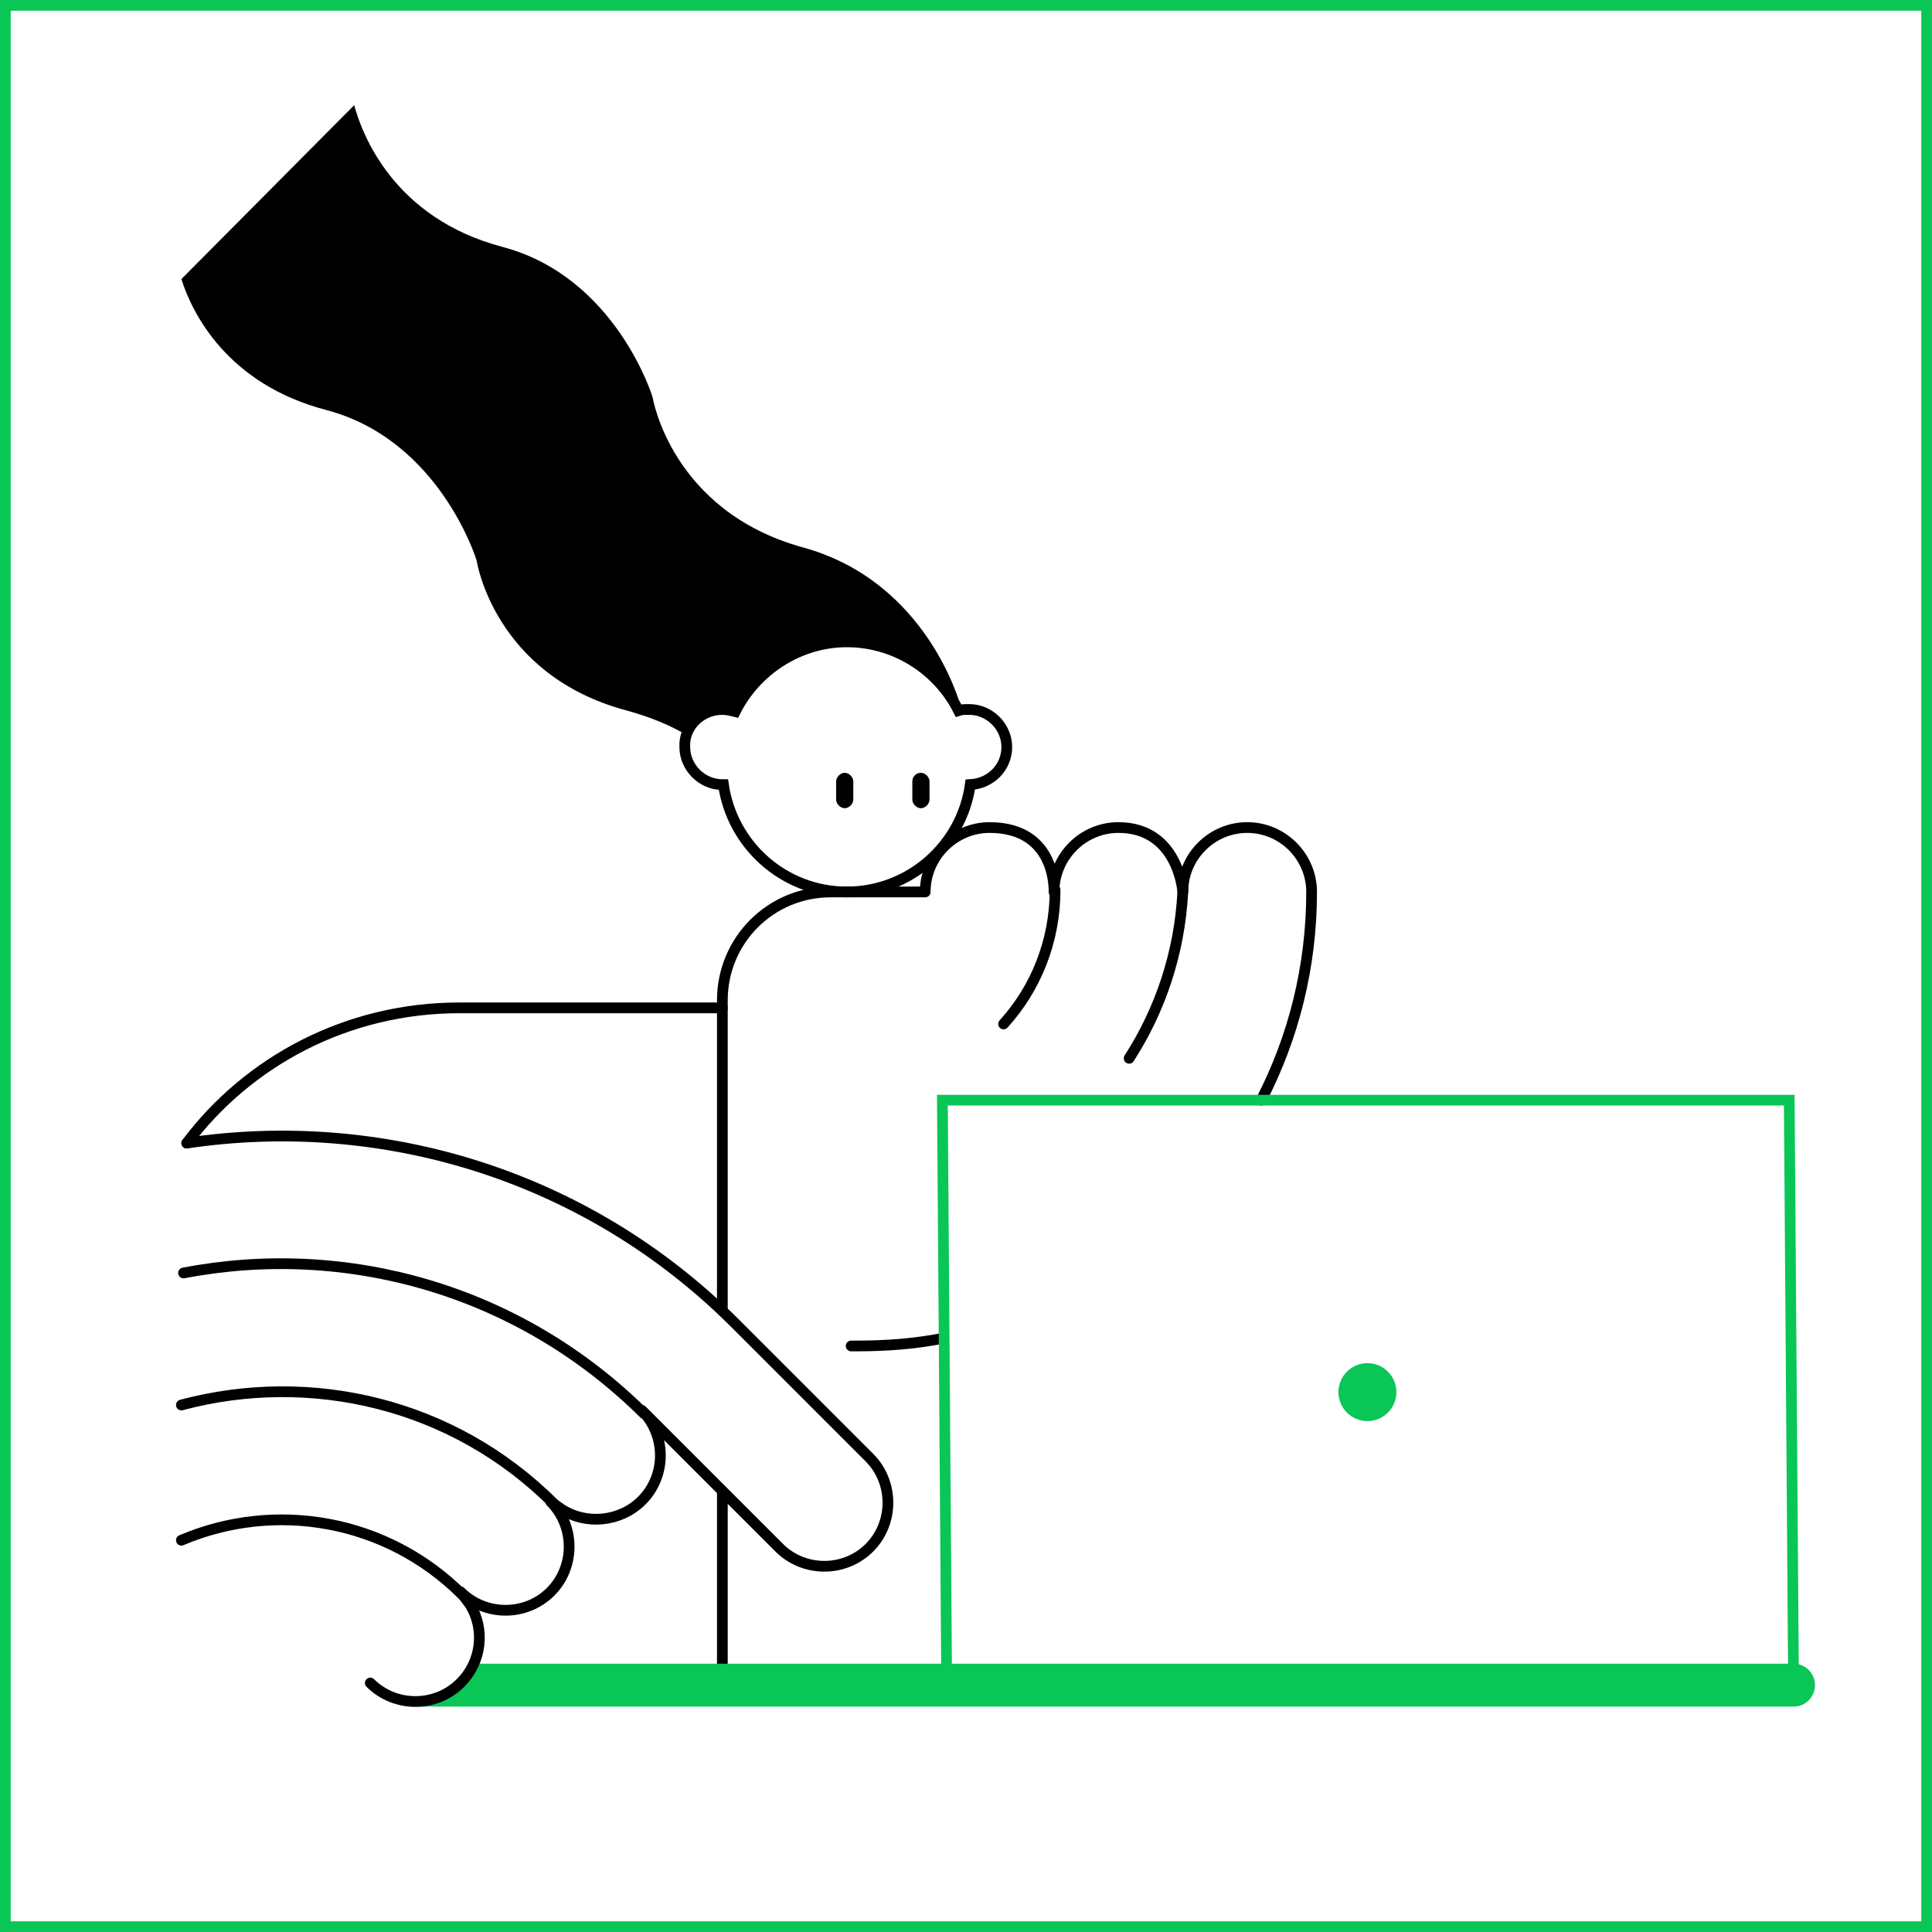 <?xml version="1.0" encoding="utf-8"?>
<!-- Generator: Adobe Illustrator 23.0.6, SVG Export Plug-In . SVG Version: 6.00 Build 0)  -->
<svg version="1.1" id="Слой_1" xmlns="http://www.w3.org/2000/svg" xmlns:xlink="http://www.w3.org/1999/xlink" width="180" height="180"
	 viewBox="0 0 180 180" style="enable-background:new 0 0 180 180;" xml:space="preserve">
<style type="text/css">
	.st0{fill:none;stroke:#BCBCBC;stroke-linecap:round;stroke-linejoin:round;stroke-miterlimit:10;}
	.st1{fill:none;}
	.st2{fill:none;stroke:#000000;stroke-miterlimit:10;}
	.st3{fill:#BCBCBC;}
	.st4{fill-rule:evenodd;clip-rule:evenodd;fill:#BCBCBC;}
	.st5{fill:none;stroke:#000000;stroke-linecap:round;stroke-linejoin:round;stroke-miterlimit:10;}
	
		.st6{clip-path:url(#SVGID_2_);fill:none;stroke:#BCBCBC;stroke-width:4;stroke-linecap:round;stroke-linejoin:round;stroke-miterlimit:10;}
	.st7{fill:none;stroke:#FFFFFF;stroke-linecap:round;stroke-linejoin:round;stroke-miterlimit:10;}
	.st8{fill:none;stroke:#746DF2;stroke-linecap:round;stroke-miterlimit:10;}
	.st9{fill:#FFFFFF;}
	.st10{fill-rule:evenodd;clip-rule:evenodd;fill:#FFFFFF;}
	.st11{fill:#746DF2;}
	.st12{fill:none;stroke:#0AC656;stroke-miterlimit:10;}
	.st13{fill:#0AC656;}
	.st14{clip-path:url(#SVGID_4_);fill:none;stroke:#0AC656;stroke-width:4;stroke-linecap:round;stroke-miterlimit:10;}
	.st15{fill:none;stroke:#565656;stroke-linecap:round;stroke-miterlimit:10;}
	.st16{fill:#565656;}
	.st17{fill-rule:evenodd;clip-rule:evenodd;fill:#565656;}
	.st18{clip-path:url(#SVGID_6_);fill:none;stroke:#565656;stroke-width:4;stroke-linecap:round;stroke-miterlimit:10;}
	.st19{fill:none;stroke:#000000;stroke-linecap:round;stroke-miterlimit:10;}
	.st20{fill-rule:evenodd;clip-rule:evenodd;}
	.st21{fill:none;stroke:#000000;stroke-width:0.916;stroke-linecap:round;stroke-miterlimit:10;}
	.st22{clip-path:url(#SVGID_8_);fill:none;stroke:#0AC656;stroke-width:4;stroke-linecap:round;stroke-miterlimit:10;}
</style>
<path class="st5" d="M17.4,106.5c5.7-7.6,14.9-12.6,25.4-12.6h24.5"/>
<g>
	<g>
		<path class="st19" d="M67.3,66.1c0.4,0,0.8,0.1,1.2,0.2c1.9-3.8,5.9-6.5,10.4-6.5c4.5,0,8.5,2.6,10.4,6.4c0.3-0.1,0.6-0.1,1-0.1
			c1.9,0,3.5,1.6,3.5,3.5c0,1.9-1.5,3.4-3.4,3.5c-0.8,5.7-5.7,10-11.5,10c-5.9,0-10.7-4.4-11.5-10c0,0-0.1,0-0.1,0
			c-1.9,0-3.5-1.6-3.5-3.5C63.7,67.7,65.3,66.1,67.3,66.1z"/>
		<g>
			<path d="M85,72.8l0,1.7c0,0.4,0.4,0.8,0.8,0.8l0,0c0.4,0,0.8-0.4,0.8-0.8l0-1.7c0-0.4-0.4-0.8-0.8-0.8l0,0
				C85.3,72,85,72.4,85,72.8z"/>
			<path d="M77.9,72.8l0,1.7c0,0.4,0.4,0.8,0.8,0.8l0,0c0.4,0,0.8-0.4,0.8-0.8l0-1.7c0-0.4-0.4-0.8-0.8-0.8l0,0
				C78.3,72,77.9,72.4,77.9,72.8z"/>
		</g>
	</g>
	<path d="M33,9.8c0.7,2.6,3.6,10.5,13.8,13.2c10.6,2.8,14,14,14,14s1.7,10.6,14,14c11.7,3.2,14.7,14.8,14.7,14.8l-1.1-0.5
		c-2.1-3.1-5.6-5.1-9.6-5.1c-4.6,0-8.5,2.6-10.4,6.5c-0.4-0.1-0.8-0.2-1.2-0.2c-1.4,0-2.6,0.8-3.2,2c-1.5-0.9-3.4-1.7-5.6-2.3
		c-12.4-3.3-14-14-14-14s-3.4-11.2-14-14c-9.2-2.4-12.5-9-13.5-12.2L33,9.8z"/>
</g>
<g>
	<g>
		<path class="st5" d="M87.8,124.7c-2.6,0.5-5.2,0.7-8,0.7c-0.2,0-0.4,0-0.5,0"/>
		<path class="st5" d="M67.3,122.1V93.2c0-5.6,4.5-10.1,10.1-10.1h8.8c0-3.3,2.7-6,6-6c6.3,0,6,6,6,6c0-3.3,2.7-6,6-6c5.6,0,6,6,6,6
			c0-3.3,2.7-6,6-6c3.3,0,6,2.7,6,6l0,0c0,7-1.7,13.6-4.7,19.4"/>
		<line class="st5" x1="67.3" y1="157" x2="67.3" y2="139"/>
		<path class="st5" d="M105.2,98.6c2.9-4.5,4.7-9.8,5-15.5c0-0.6,0.1-1.2,0.1-1.8"/>
		<path class="st5" d="M98.3,82.9c0,4.8-1.8,9.2-4.8,12.5"/>
	</g>
</g>
<g>
	<polygon class="st12" points="167.1,157 88.2,157 87.8,102.5 166.7,102.5 	"/>
	<circle class="st13" cx="127.4" cy="129.7" r="2.7"/>
</g>
<g>
	<defs>
		<path id="SVGID_7_" d="M44.1,154.1c0,0-1.2,5.6-7.2,4.3s-0.5,3.8-0.5,3.8h137.7l-1.7-8.1H44.1z"/>
	</defs>
	<clipPath id="SVGID_2_">
		<use xlink:href="#SVGID_7_"  style="overflow:visible;"/>
	</clipPath>
	
		<line style="clip-path:url(#SVGID_2_);fill:none;stroke:#0AC656;stroke-width:4;stroke-linecap:round;stroke-miterlimit:10;" x1="167.1" y1="157" x2="39.3" y2="157"/>
</g>
<g>
	<path class="st13" d="M179,1v178H1V1H179 M180,0H0v180h180V0L180,0z"/>
</g>
<g>
	<g>
		<path class="st5" d="M17.4,106.5c18.1-2.7,37.2,2.9,51.1,16.8l-0.2-0.2L81,135.8c2.3,2.3,2.3,6.1,0,8.4h0c-2.3,2.3-6.1,2.3-8.4,0
			l-11.3-11.3l-1.5-1.5c2.3,2.3,2.3,6.1,0,8.4c-2,2-5.2,2.3-7.5,0.8l-1-0.7c2.3,2.3,2.3,6.1,0,8.4s-6.1,2.3-8.4,0l0.9,1.2
			c1.4,2.3,1.1,5.3-0.9,7.3c-2.3,2.3-6.1,2.3-8.4,0"/>
		<path class="st5" d="M16.9,143.5c8.7-3.7,19.1-2,26.2,5.1l0,0"/>
		<path class="st5" d="M16.9,130.9c12-3.2,25.3-0.2,34.7,9.2l0,0"/>
		<path class="st5" d="M17.1,118.6c15.1-2.9,31.2,1.5,42.9,13.1l0,0"/>
	</g>
</g>
</svg>
